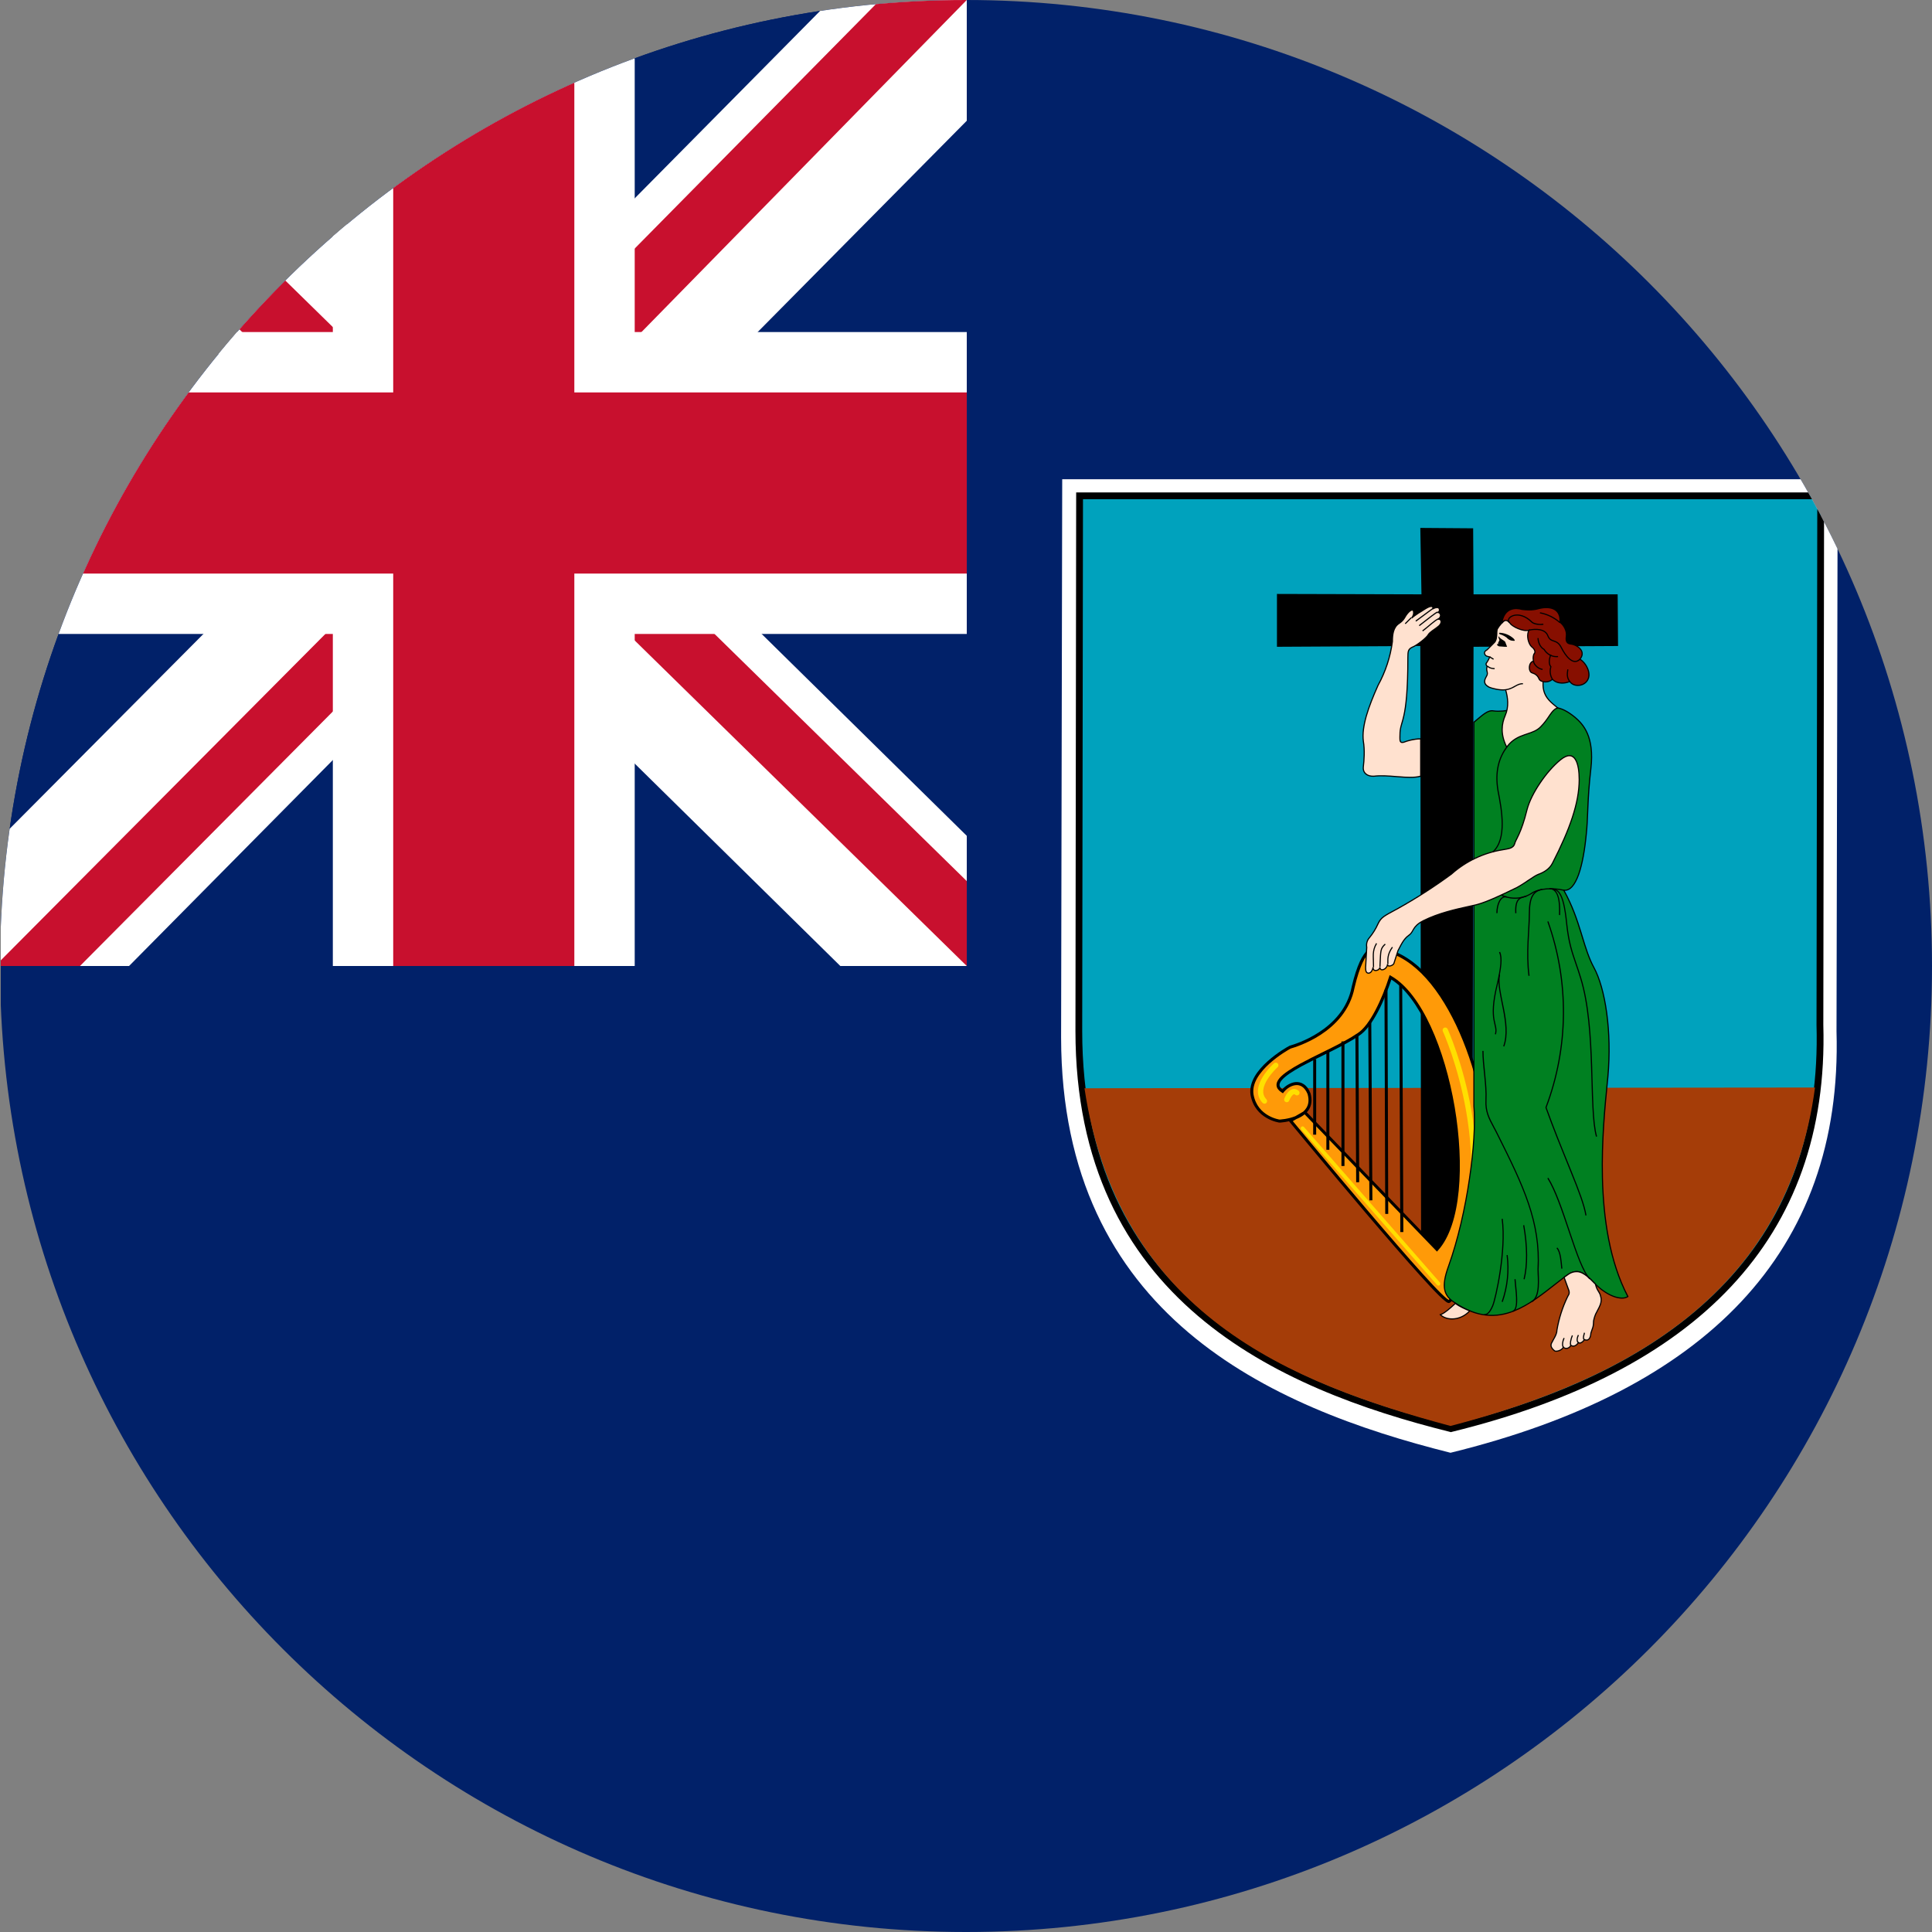 <svg width="40" height="40" viewBox="0 0 40 40" fill="none" xmlns="http://www.w3.org/2000/svg">
<rect x="0" y="0" width="40" height="40" fill="#808080" stroke="none"/>
<g clip-path="url(#clip0_17544_65065)">
<path d="M0.016 0H40.016V40H0.016V0Z" fill="#012169"/>
<path d="M38.047 9.922L38.023 21.352C38.156 25.938 35.289 28.789 30.031 30.078C26.289 29.141 21.977 27.227 21.969 21.484L21.992 9.922H38.047Z" fill="white"/>
<path d="M22.352 10.266H37.695L37.68 21.219C37.805 25.617 35.07 28.344 30.039 29.578C26.461 28.688 22.336 26.844 22.336 21.344L22.352 10.266Z" fill="#00A2BD"/>
<path fill-rule="evenodd" clip-rule="evenodd" d="M22.281 10.195H37.766L37.75 21.218C37.813 23.433 37.155 25.233 35.844 26.633C34.535 28.032 32.579 29.027 30.056 29.646L30.039 29.651L30.022 29.646C28.23 29.2 26.291 28.513 24.8 27.243C23.306 25.97 22.266 24.114 22.266 21.344L22.281 10.195ZM22.422 10.336L22.406 21.344C22.406 24.073 23.428 25.89 24.891 27.136C26.353 28.381 28.258 29.061 30.039 29.506C32.539 28.89 34.46 27.906 35.742 26.537C37.025 25.166 37.671 23.404 37.609 21.221L37.609 21.22L37.625 10.336H22.422Z" fill="black"/>
<path d="M37.578 22.516C37.016 26.711 33.781 28.547 30.031 29.523C26.719 28.633 23.156 27.211 22.453 22.531L37.578 22.516Z" fill="#A53D08"/>
<path d="M29.43 12.305L29.406 10.93L30.5 10.938L30.508 12.305H33.492L33.5 13.375L30.508 13.391L30.484 26L29.422 26.008L29.406 13.375L26.438 13.391V12.297L29.43 12.305Z" fill="black"/>
<path fill-rule="evenodd" clip-rule="evenodd" d="M27.016 23.031L29.75 25.867C30.688 24.828 30.031 20.945 28.789 20.234C28.641 20.695 28.391 21.25 28.117 21.422C27.523 21.828 26.078 22.297 26.555 22.594C26.672 22.445 26.961 22.305 27.102 22.641C27.258 23.18 26.492 23.211 26.492 23.211C26.492 23.211 26.008 23.148 25.922 22.664C25.844 22.164 26.648 21.711 26.711 21.68C26.789 21.656 27.836 21.367 28.016 20.438C28.234 19.516 28.469 19.656 28.508 19.641C29.891 19.773 30.789 22.242 30.844 23.977C30.891 25.711 30.141 26.867 30 26.945C29.859 27.016 26.719 23.203 26.719 23.203L27.016 23.031Z" fill="#FF9A08"/>
<path fill-rule="evenodd" clip-rule="evenodd" d="M28.503 19.609L28.511 19.61C28.866 19.644 29.188 19.828 29.471 20.108C29.753 20.389 29.999 20.767 30.202 21.195C30.608 22.049 30.848 23.104 30.875 23.976C30.898 24.848 30.722 25.574 30.521 26.093C30.421 26.353 30.315 26.561 30.224 26.709C30.179 26.783 30.138 26.842 30.103 26.886C30.086 26.908 30.07 26.926 30.055 26.94C30.041 26.954 30.028 26.966 30.015 26.973L30.014 26.973C30.003 26.979 29.992 26.978 29.985 26.976C29.977 26.975 29.97 26.972 29.964 26.969C29.951 26.962 29.937 26.952 29.921 26.939C29.889 26.914 29.847 26.876 29.797 26.827C29.697 26.729 29.562 26.585 29.405 26.411C29.09 26.063 28.684 25.593 28.283 25.121C27.881 24.648 27.484 24.174 27.188 23.818C27.039 23.64 26.916 23.491 26.83 23.387C26.787 23.335 26.753 23.294 26.73 23.266L26.695 23.223C26.695 23.223 26.695 23.223 26.712 23.209L26.695 23.223L26.688 23.214C26.661 23.22 26.637 23.225 26.614 23.229C26.579 23.234 26.549 23.238 26.528 23.24C26.517 23.241 26.509 23.241 26.503 23.242C26.5 23.242 26.498 23.242 26.496 23.242L26.494 23.242C26.494 23.242 26.494 23.242 26.492 23.211C26.488 23.242 26.488 23.242 26.488 23.242L26.486 23.242C26.485 23.241 26.484 23.241 26.482 23.241C26.478 23.24 26.472 23.239 26.465 23.238C26.451 23.235 26.431 23.231 26.407 23.224C26.358 23.21 26.292 23.186 26.224 23.146C26.086 23.067 25.936 22.923 25.891 22.669C25.87 22.535 25.909 22.405 25.976 22.288C26.044 22.171 26.142 22.064 26.243 21.973C26.445 21.791 26.664 21.668 26.697 21.652L26.699 21.651L26.702 21.65C26.704 21.649 26.706 21.649 26.708 21.648C26.765 21.631 27.031 21.553 27.308 21.372C27.598 21.183 27.897 20.885 27.985 20.432L27.985 20.43C28.095 19.968 28.21 19.765 28.308 19.676C28.358 19.631 28.404 19.615 28.442 19.611C28.46 19.609 28.475 19.61 28.486 19.61C28.492 19.611 28.495 19.611 28.498 19.611C28.498 19.611 28.498 19.611 28.498 19.611L28.503 19.609ZM28.5 19.611C28.5 19.611 28.5 19.611 28.5 19.611ZM26.492 23.211L26.488 23.242L26.491 23.242L26.494 23.242L26.492 23.211ZM26.494 23.18C26.495 23.18 26.497 23.179 26.499 23.179C26.504 23.179 26.512 23.178 26.522 23.177C26.542 23.176 26.57 23.172 26.604 23.167C26.665 23.157 26.742 23.14 26.817 23.11L26.98 23.016C27.006 22.994 27.028 22.969 27.046 22.94C27.09 22.871 27.108 22.778 27.072 22.651C27.039 22.572 26.998 22.524 26.956 22.497C26.914 22.47 26.869 22.461 26.823 22.467C26.729 22.477 26.634 22.543 26.579 22.613L26.562 22.635L26.538 22.62C26.475 22.581 26.436 22.534 26.43 22.479C26.423 22.424 26.449 22.371 26.49 22.322C26.573 22.225 26.732 22.124 26.92 22.021C27.059 21.945 27.217 21.867 27.375 21.789C27.431 21.762 27.487 21.734 27.542 21.707C27.753 21.601 27.953 21.496 28.099 21.396L28.101 21.395C28.23 21.314 28.358 21.139 28.472 20.922C28.587 20.706 28.686 20.454 28.759 20.225L28.771 20.188L28.805 20.207C29.124 20.39 29.401 20.773 29.623 21.255C29.846 21.738 30.016 22.326 30.118 22.922C30.219 23.519 30.252 24.127 30.201 24.652C30.15 25.175 30.014 25.621 29.773 25.888L29.751 25.913L27.011 23.071C26.968 23.107 26.918 23.135 26.868 23.157C26.86 23.16 26.852 23.163 26.845 23.166L26.766 23.212L26.778 23.226C26.801 23.254 26.835 23.295 26.878 23.347C26.964 23.451 27.087 23.6 27.236 23.778C27.532 24.134 27.929 24.608 28.331 25.08C28.732 25.552 29.137 26.022 29.451 26.369C29.608 26.543 29.742 26.686 29.84 26.782C29.89 26.831 29.93 26.867 29.959 26.89C29.974 26.902 29.985 26.909 29.992 26.913C29.997 26.909 30.003 26.904 30.011 26.896C30.023 26.884 30.038 26.868 30.054 26.847C30.087 26.806 30.127 26.748 30.171 26.676C30.259 26.531 30.364 26.327 30.463 26.071C30.661 25.558 30.836 24.84 30.812 23.977C30.785 23.114 30.548 22.068 30.146 21.221C29.944 20.798 29.703 20.426 29.427 20.152C29.152 19.88 28.845 19.706 28.51 19.672C28.506 19.673 28.502 19.673 28.499 19.673C28.494 19.673 28.489 19.673 28.484 19.673L28.483 19.673C28.472 19.672 28.461 19.672 28.449 19.673C28.424 19.676 28.391 19.686 28.35 19.722C28.267 19.798 28.155 19.985 28.046 20.444C27.954 20.92 27.64 21.231 27.342 21.425C27.057 21.61 26.784 21.691 26.726 21.708C26.725 21.708 26.724 21.709 26.723 21.709C26.686 21.728 26.477 21.846 26.285 22.019C26.186 22.108 26.094 22.21 26.03 22.319C25.967 22.429 25.935 22.543 25.953 22.659C25.994 22.89 26.129 23.019 26.255 23.092C26.318 23.129 26.379 23.151 26.424 23.164C26.446 23.17 26.465 23.174 26.477 23.177C26.484 23.178 26.488 23.179 26.492 23.179C26.492 23.179 26.493 23.18 26.494 23.18ZM27.056 23.029L29.749 25.821C29.963 25.566 30.09 25.148 30.139 24.646C30.189 24.128 30.157 23.526 30.056 22.933C29.955 22.34 29.787 21.759 29.567 21.281C29.354 20.821 29.095 20.462 28.807 20.281C28.733 20.503 28.638 20.743 28.528 20.951C28.412 21.169 28.278 21.357 28.134 21.448C27.984 21.551 27.781 21.657 27.57 21.763C27.514 21.79 27.458 21.818 27.402 21.846C27.244 21.924 27.088 22.001 26.95 22.076C26.761 22.179 26.612 22.276 26.538 22.363C26.502 22.406 26.488 22.442 26.492 22.471C26.494 22.496 26.51 22.523 26.549 22.552C26.613 22.482 26.712 22.416 26.816 22.404C26.874 22.398 26.935 22.408 26.99 22.445C27.046 22.48 27.093 22.54 27.13 22.629L27.131 22.63L27.132 22.632C27.173 22.774 27.154 22.887 27.099 22.974C27.086 22.994 27.072 23.012 27.056 23.029Z" fill="black"/>
<path fill-rule="evenodd" clip-rule="evenodd" d="M28.992 25.508L28.969 20.391L29.031 20.39L29.055 25.508L28.992 25.508ZM28.68 25.133L28.664 20.492L28.727 20.492L28.742 25.133L28.68 25.133ZM28.352 24.852L28.328 21.164L28.391 21.164L28.414 24.851L28.352 24.852ZM28.078 24.477L28.062 21.422L28.125 21.422L28.141 24.476L28.078 24.477ZM27.773 24.141V21.562H27.836V24.141H27.773ZM27.461 23.805V21.766H27.523V23.805H27.461ZM27.188 23.492V21.93H27.25V23.492H27.188Z" fill="black"/>
<path fill-rule="evenodd" clip-rule="evenodd" d="M26.943 23.33C26.959 23.316 26.984 23.317 26.998 23.334L29.811 26.552C29.825 26.569 29.823 26.593 29.807 26.608C29.791 26.622 29.766 26.62 29.752 26.604L26.939 23.385C26.925 23.369 26.927 23.344 26.943 23.33Z" fill="#FFDF00"/>
<path fill-rule="evenodd" clip-rule="evenodd" d="M29.899 21.278C29.927 21.266 29.959 21.278 29.972 21.305L29.922 21.328C29.972 21.305 29.972 21.305 29.972 21.305L29.973 21.308L29.976 21.314C29.978 21.32 29.982 21.328 29.986 21.338C29.995 21.36 30.009 21.391 30.025 21.432C30.058 21.514 30.103 21.632 30.154 21.782C30.256 22.081 30.379 22.504 30.465 22.999C30.637 23.988 30.662 25.272 30.064 26.431C30.05 26.458 30.017 26.469 29.991 26.455C29.964 26.441 29.953 26.408 29.967 26.381C30.549 25.252 30.527 23.996 30.357 23.018C30.272 22.53 30.151 22.113 30.051 21.817C30 21.67 29.956 21.553 29.924 21.473C29.907 21.433 29.895 21.402 29.886 21.382C29.881 21.371 29.878 21.364 29.875 21.358L29.873 21.353L29.872 21.351C29.86 21.324 29.872 21.291 29.899 21.278ZM26.455 22.018C26.475 22.041 26.473 22.075 26.451 22.096L26.449 22.096C26.449 22.097 26.447 22.098 26.446 22.1C26.442 22.103 26.437 22.108 26.431 22.114C26.418 22.126 26.4 22.144 26.379 22.167C26.337 22.213 26.285 22.275 26.241 22.346C26.197 22.418 26.163 22.493 26.155 22.565C26.148 22.634 26.163 22.7 26.219 22.759C26.24 22.781 26.239 22.816 26.217 22.837C26.195 22.857 26.161 22.856 26.14 22.834C26.059 22.749 26.036 22.65 26.047 22.553C26.057 22.458 26.099 22.367 26.148 22.288C26.197 22.21 26.254 22.141 26.299 22.093C26.321 22.069 26.341 22.049 26.355 22.035C26.362 22.029 26.367 22.023 26.371 22.02C26.373 22.018 26.375 22.017 26.376 22.015L26.377 22.014C26.377 22.014 26.378 22.014 26.413 22.053L26.377 22.014C26.4 21.994 26.435 21.996 26.455 22.018ZM26.692 22.785L26.692 22.784C26.693 22.782 26.694 22.78 26.695 22.777C26.698 22.772 26.701 22.763 26.706 22.754C26.716 22.735 26.729 22.711 26.745 22.691C26.762 22.67 26.776 22.659 26.787 22.656C26.791 22.654 26.799 22.652 26.816 22.666C26.839 22.686 26.873 22.684 26.893 22.661C26.913 22.638 26.91 22.604 26.887 22.584C26.845 22.547 26.797 22.537 26.752 22.552C26.712 22.566 26.681 22.596 26.659 22.623C26.637 22.651 26.62 22.682 26.608 22.705C26.602 22.716 26.598 22.726 26.595 22.734C26.593 22.737 26.592 22.74 26.591 22.742L26.59 22.745L26.59 22.746C26.59 22.746 26.59 22.746 26.641 22.766L26.59 22.746C26.579 22.774 26.593 22.806 26.621 22.817C26.649 22.828 26.681 22.814 26.692 22.785Z" fill="#FFDF00"/>
<path d="M30.516 14.953C30.703 14.797 30.805 14.695 30.922 14.719C31.039 14.734 31.195 14.719 31.312 14.688C31.62 14.616 31.938 14.605 32.25 14.656C32.328 14.672 32.438 14.711 32.609 14.852C32.773 14.992 33.016 15.242 32.938 15.914C32.859 16.586 32.883 16.875 32.844 17.258C32.781 17.922 32.633 18.469 32.375 18.43C32.727 19.055 32.766 19.602 33 20.031C33.234 20.461 33.375 21.344 33.289 22.297C33.195 23.258 32.945 25.398 33.703 26.844C33.578 26.93 33.273 26.844 33 26.555C32.727 26.266 32.609 26.273 32.383 26.445C31.703 26.969 31.055 27.602 30.117 26.969C29.898 26.828 29.828 26.656 29.992 26.211C30.383 25.117 30.578 23.602 30.516 22.898V14.953Z" fill="#008021"/>
<path fill-rule="evenodd" clip-rule="evenodd" d="M31.315 14.699C31.197 14.73 31.039 14.746 30.92 14.73C30.866 14.72 30.814 14.737 30.752 14.778C30.703 14.81 30.65 14.855 30.585 14.91C30.567 14.926 30.547 14.942 30.527 14.959V22.898C30.559 23.251 30.525 23.806 30.435 24.41C30.346 25.014 30.199 25.667 30.003 26.215C29.921 26.437 29.899 26.589 29.923 26.702C29.946 26.814 30.016 26.89 30.123 26.959C30.357 27.116 30.571 27.195 30.772 27.216C30.973 27.237 31.162 27.201 31.342 27.13C31.645 27.01 31.925 26.789 32.208 26.567C32.264 26.523 32.319 26.479 32.376 26.436C32.489 26.35 32.578 26.302 32.675 26.316C32.772 26.329 32.872 26.402 33.008 26.547C33.144 26.69 33.287 26.783 33.411 26.829C33.53 26.873 33.629 26.874 33.688 26.84C33.312 26.116 33.185 25.222 33.165 24.389C33.146 23.619 33.217 22.901 33.265 22.417C33.27 22.375 33.274 22.334 33.277 22.296C33.32 21.82 33.307 21.362 33.253 20.969C33.199 20.576 33.106 20.25 32.99 20.037C32.885 19.845 32.819 19.629 32.747 19.395C32.738 19.366 32.729 19.337 32.72 19.307C32.637 19.039 32.54 18.747 32.365 18.435L32.353 18.415L32.377 18.418C32.436 18.427 32.49 18.403 32.54 18.349C32.589 18.294 32.633 18.21 32.672 18.104C32.748 17.89 32.801 17.588 32.832 17.257C32.848 17.102 32.853 16.963 32.86 16.807C32.861 16.77 32.863 16.733 32.864 16.694C32.873 16.489 32.887 16.249 32.926 15.913C32.965 15.578 32.924 15.35 32.853 15.188C32.783 15.027 32.683 14.93 32.602 14.861C32.431 14.721 32.324 14.683 32.248 14.668C31.938 14.617 31.621 14.628 31.315 14.699ZM31.31 14.676C31.619 14.604 31.939 14.594 32.252 14.645C32.332 14.661 32.444 14.701 32.617 14.842C32.699 14.913 32.803 15.012 32.875 15.179C32.947 15.345 32.988 15.578 32.949 15.915C32.91 16.251 32.897 16.491 32.888 16.695C32.886 16.733 32.885 16.771 32.883 16.807C32.877 16.963 32.871 17.104 32.855 17.259C32.824 17.591 32.771 17.895 32.694 18.111C32.655 18.219 32.609 18.306 32.557 18.364C32.51 18.416 32.456 18.445 32.396 18.443C32.566 18.75 32.661 19.037 32.743 19.3C32.752 19.33 32.761 19.359 32.77 19.388C32.841 19.622 32.907 19.836 33.01 20.026C33.128 20.242 33.222 20.572 33.276 20.966C33.33 21.361 33.344 21.82 33.301 22.298C33.297 22.337 33.293 22.377 33.289 22.419C33.241 22.903 33.17 23.62 33.188 24.388C33.209 25.224 33.336 26.118 33.714 26.838L33.718 26.848L33.71 26.853C33.642 26.9 33.53 26.898 33.403 26.851C33.275 26.803 33.129 26.708 32.992 26.563C32.855 26.418 32.76 26.351 32.672 26.339C32.586 26.327 32.503 26.369 32.39 26.455C32.334 26.497 32.279 26.541 32.223 26.585C31.94 26.807 31.657 27.03 31.351 27.151C31.168 27.224 30.975 27.261 30.77 27.239C30.564 27.218 30.346 27.138 30.111 26.979C30 26.907 29.925 26.827 29.9 26.706C29.875 26.587 29.899 26.43 29.981 26.207C30.176 25.661 30.323 25.009 30.412 24.407C30.502 23.803 30.535 23.25 30.504 22.899L30.504 22.898L30.504 14.948L30.508 14.944C30.529 14.926 30.549 14.909 30.569 14.893C30.634 14.838 30.689 14.792 30.739 14.759C30.803 14.716 30.861 14.695 30.924 14.707C31.039 14.723 31.194 14.707 31.31 14.676Z" fill="black"/>
<path d="M31.172 14.281C31.219 14.438 31.242 14.633 31.164 14.812C31.086 14.992 31.062 15.203 31.195 15.469C31.414 15.164 31.719 15.234 31.898 15.047C32.078 14.867 32.117 14.695 32.25 14.656C32.117 14.539 31.906 14.422 31.953 14.07C32 13.734 32.477 13.445 32.047 12.93C31.944 12.806 31.799 12.725 31.639 12.705C31.479 12.685 31.318 12.726 31.188 12.82C31.111 12.873 31.047 12.943 31 13.023C30.977 13.086 31.008 13.219 30.945 13.297L30.789 13.453C30.742 13.477 30.711 13.516 30.758 13.57C30.773 13.586 30.812 13.594 30.844 13.602C30.827 13.643 30.806 13.682 30.781 13.719C30.758 13.742 30.766 13.766 30.789 13.797C30.758 13.898 30.82 13.914 30.781 13.992C30.742 14.062 30.688 14.148 30.828 14.227C30.875 14.25 31.062 14.297 31.164 14.281H31.172ZM29.414 16.07C29.164 16.141 28.758 16.031 28.445 16.07C28.312 16.078 28.211 16.008 28.227 15.875C28.242 15.742 28.258 15.531 28.227 15.344C28.188 15.047 28.328 14.641 28.531 14.188C28.686 13.906 28.786 13.599 28.828 13.281C28.828 13.141 28.844 12.984 28.969 12.906C29.062 12.844 29.078 12.789 29.109 12.742C29.188 12.625 29.266 12.602 29.266 12.664C29.273 12.703 29.266 12.742 29.227 12.797C29.305 12.727 29.445 12.648 29.477 12.625C29.508 12.609 29.664 12.492 29.672 12.602C29.734 12.57 29.781 12.57 29.797 12.602C29.812 12.641 29.797 12.656 29.773 12.68C29.812 12.68 29.867 12.758 29.773 12.82C29.828 12.805 29.875 12.883 29.789 12.961C29.703 13.031 29.602 13.086 29.57 13.141C29.539 13.203 29.328 13.367 29.242 13.398C29.156 13.438 29.148 13.484 29.148 13.609C29.148 15 28.984 14.891 28.984 15.219C28.984 15.312 28.969 15.391 29.062 15.367C29.141 15.336 29.281 15.297 29.414 15.297V16.078V16.07ZM29.469 19.062C29.875 18.859 30.344 18.789 30.586 18.727C30.82 18.664 31.211 18.469 31.406 18.375C31.594 18.273 31.75 18.141 31.852 18.102C31.961 18.062 32.086 17.992 32.148 17.859C32.5 17.172 32.695 16.625 32.695 16.141C32.695 15.828 32.617 15.477 32.305 15.734C32.016 15.969 31.703 16.43 31.617 16.758C31.492 17.266 31.383 17.375 31.359 17.469C31.328 17.57 31.227 17.57 31.109 17.594C30.717 17.657 30.352 17.83 30.055 18.094C29.698 18.356 29.325 18.596 28.938 18.812C28.648 18.969 28.594 18.992 28.531 19.125C28.485 19.229 28.424 19.326 28.352 19.414C28.328 19.44 28.311 19.472 28.302 19.506C28.293 19.539 28.291 19.575 28.297 19.609L28.273 20.031C28.273 20.117 28.289 20.141 28.328 20.148C28.359 20.148 28.406 20.133 28.43 20.023C28.414 20.133 28.562 20.102 28.57 20.023C28.57 20.133 28.727 20.062 28.727 19.961C28.727 20.039 28.852 19.984 28.859 19.945L28.945 19.68C29 19.578 29.055 19.445 29.164 19.367C29.281 19.289 29.227 19.188 29.469 19.062ZM32.383 26.445L32.484 26.727C32.5 26.797 32.469 26.812 32.453 26.852C32.348 27.069 32.275 27.301 32.234 27.539C32.234 27.633 32.156 27.734 32.133 27.789C32.094 27.852 32.109 27.906 32.188 27.969C32.227 27.992 32.344 27.953 32.367 27.891C32.406 27.938 32.492 27.922 32.523 27.852C32.57 27.891 32.633 27.867 32.68 27.797C32.719 27.828 32.781 27.773 32.805 27.734C32.867 27.766 32.93 27.734 32.938 27.602L32.969 27.508C32.984 27.477 32.992 27.422 32.992 27.375C32.992 27.32 33.023 27.219 33.062 27.156C33.102 27.078 33.18 26.961 33.141 26.844C33.117 26.734 33.07 26.742 33.031 26.586C32.93 26.484 32.797 26.336 32.656 26.328C32.516 26.32 32.438 26.414 32.383 26.445ZM29.82 27.219C29.945 27.344 30.234 27.352 30.43 27.141C30.352 27.109 30.195 27.039 30.133 26.984C30.031 27.078 29.914 27.188 29.82 27.219Z" fill="#FFE1CF"/>
<path fill-rule="evenodd" clip-rule="evenodd" d="M29.483 12.635C29.474 12.641 29.459 12.651 29.442 12.662C29.438 12.664 29.434 12.667 29.43 12.669C29.413 12.679 29.395 12.691 29.375 12.703C29.327 12.735 29.273 12.771 29.234 12.806L29.217 12.79C29.255 12.737 29.261 12.701 29.254 12.666L29.254 12.665V12.664C29.254 12.65 29.25 12.646 29.247 12.644C29.243 12.642 29.235 12.641 29.221 12.646C29.195 12.658 29.158 12.691 29.119 12.749C29.113 12.758 29.107 12.768 29.101 12.779C29.078 12.818 29.051 12.865 28.975 12.916C28.916 12.953 28.882 13.009 28.863 13.074C28.844 13.138 28.84 13.211 28.84 13.281L28.84 13.283C28.798 13.602 28.697 13.911 28.542 14.193C28.44 14.419 28.355 14.633 28.299 14.827C28.244 15.022 28.219 15.196 28.238 15.342C28.27 15.531 28.254 15.743 28.238 15.876C28.231 15.939 28.251 15.986 28.288 16.016C28.325 16.047 28.38 16.062 28.444 16.059C28.588 16.041 28.752 16.054 28.91 16.067C28.925 16.068 28.939 16.069 28.954 16.07C29.122 16.084 29.281 16.093 29.402 16.061V15.309C29.275 15.311 29.142 15.348 29.067 15.378L29.065 15.379C29.041 15.385 29.021 15.385 29.006 15.378C28.99 15.37 28.981 15.356 28.977 15.34C28.973 15.324 28.972 15.305 28.972 15.285C28.972 15.275 28.972 15.265 28.972 15.254L28.972 15.253C28.972 15.242 28.973 15.23 28.973 15.219C28.973 15.136 28.983 15.08 28.999 15.021C29.003 15.003 29.009 14.985 29.014 14.966C29.027 14.923 29.041 14.874 29.055 14.81C29.096 14.624 29.137 14.304 29.137 13.609C29.137 13.547 29.139 13.502 29.152 13.467C29.166 13.431 29.193 13.408 29.237 13.388C29.278 13.373 29.352 13.325 29.419 13.272C29.453 13.246 29.485 13.219 29.51 13.194C29.535 13.17 29.553 13.149 29.56 13.135C29.577 13.105 29.613 13.076 29.652 13.047C29.665 13.038 29.678 13.029 29.691 13.02C29.721 12.998 29.752 12.976 29.781 12.952C29.822 12.915 29.829 12.88 29.823 12.859C29.817 12.837 29.797 12.826 29.777 12.832L29.767 12.811C29.811 12.781 29.817 12.751 29.812 12.729C29.809 12.718 29.803 12.708 29.795 12.702C29.788 12.695 29.779 12.691 29.773 12.691H29.745L29.765 12.671C29.777 12.659 29.785 12.651 29.789 12.642C29.792 12.634 29.793 12.624 29.786 12.606C29.781 12.596 29.77 12.59 29.752 12.59C29.733 12.59 29.708 12.597 29.677 12.612L29.661 12.62L29.66 12.602C29.659 12.59 29.656 12.582 29.653 12.577C29.65 12.572 29.645 12.57 29.64 12.568C29.627 12.565 29.609 12.569 29.587 12.577C29.566 12.586 29.544 12.598 29.525 12.609C29.518 12.614 29.511 12.618 29.505 12.622C29.503 12.623 29.501 12.624 29.5 12.625C29.493 12.629 29.487 12.633 29.483 12.635ZM29.426 16.078H29.416L29.417 16.082C29.29 16.117 29.124 16.107 28.952 16.094C28.938 16.093 28.923 16.091 28.908 16.09C28.75 16.077 28.588 16.064 28.447 16.082C28.378 16.086 28.316 16.07 28.273 16.034C28.229 15.998 28.207 15.944 28.215 15.874C28.23 15.741 28.246 15.531 28.215 15.346C28.195 15.195 28.221 15.017 28.277 14.821C28.333 14.625 28.419 14.409 28.521 14.183C28.674 13.903 28.775 13.597 28.816 13.28C28.816 13.21 28.82 13.135 28.84 13.067C28.86 12.999 28.897 12.937 28.962 12.896C29.034 12.849 29.057 12.807 29.08 12.768C29.086 12.757 29.093 12.746 29.1 12.736C29.139 12.676 29.18 12.639 29.212 12.625C29.228 12.618 29.245 12.616 29.258 12.623C29.271 12.631 29.277 12.646 29.277 12.663C29.283 12.69 29.281 12.717 29.268 12.748C29.298 12.726 29.332 12.703 29.363 12.684C29.382 12.671 29.401 12.659 29.417 12.649C29.421 12.647 29.425 12.644 29.429 12.642C29.448 12.63 29.462 12.621 29.47 12.616L29.47 12.615L29.471 12.614C29.475 12.613 29.48 12.61 29.488 12.605C29.489 12.604 29.491 12.603 29.492 12.602C29.499 12.598 29.506 12.594 29.513 12.589C29.532 12.578 29.556 12.565 29.579 12.556C29.601 12.547 29.625 12.54 29.645 12.546C29.656 12.548 29.665 12.554 29.672 12.564C29.676 12.57 29.679 12.576 29.681 12.584C29.707 12.573 29.732 12.566 29.752 12.566C29.776 12.566 29.797 12.575 29.807 12.596C29.816 12.618 29.817 12.636 29.811 12.651C29.807 12.659 29.802 12.667 29.796 12.674C29.801 12.676 29.806 12.68 29.811 12.684C29.822 12.694 29.831 12.708 29.835 12.724C29.841 12.75 29.834 12.781 29.806 12.809C29.824 12.816 29.839 12.831 29.845 12.852C29.855 12.885 29.842 12.929 29.797 12.97C29.767 12.994 29.734 13.018 29.703 13.039C29.691 13.049 29.678 13.057 29.666 13.066C29.626 13.095 29.595 13.121 29.581 13.146C29.572 13.164 29.551 13.187 29.526 13.211C29.5 13.236 29.468 13.264 29.434 13.29C29.367 13.343 29.292 13.393 29.247 13.409C29.206 13.428 29.185 13.448 29.174 13.476C29.162 13.506 29.16 13.546 29.16 13.609C29.16 14.305 29.119 14.626 29.078 14.815C29.064 14.88 29.049 14.93 29.037 14.973C29.031 14.992 29.026 15.01 29.021 15.027C29.006 15.084 28.996 15.138 28.996 15.219C28.996 15.231 28.996 15.242 28.996 15.253L28.996 15.255C28.995 15.265 28.995 15.275 28.995 15.285C28.995 15.305 28.996 15.321 29 15.334C29.003 15.346 29.008 15.353 29.016 15.357C29.024 15.36 29.037 15.361 29.059 15.356C29.138 15.324 29.28 15.285 29.414 15.285H29.426V16.078ZM31.181 12.811C31.313 12.715 31.478 12.673 31.64 12.693C31.803 12.714 31.951 12.796 32.056 12.922C32.164 13.052 32.216 13.169 32.232 13.277C32.247 13.384 32.226 13.481 32.19 13.572C32.162 13.642 32.125 13.709 32.089 13.773C32.078 13.792 32.068 13.81 32.058 13.829C32.014 13.911 31.976 13.99 31.965 14.072C31.942 14.245 31.982 14.359 32.044 14.444C32.09 14.509 32.149 14.557 32.203 14.602C32.222 14.617 32.24 14.632 32.258 14.648L32.274 14.662L32.253 14.668C32.191 14.686 32.15 14.735 32.101 14.806C32.094 14.816 32.087 14.827 32.079 14.839C32.035 14.902 31.984 14.978 31.907 15.055C31.828 15.137 31.726 15.171 31.62 15.206C31.602 15.212 31.584 15.219 31.565 15.225C31.44 15.269 31.312 15.326 31.205 15.476L31.194 15.491L31.185 15.474C31.05 15.205 31.074 14.99 31.153 14.808C31.229 14.635 31.208 14.447 31.163 14.293C31.11 14.301 31.038 14.293 30.973 14.28C30.908 14.267 30.848 14.249 30.823 14.237C30.787 14.217 30.762 14.196 30.746 14.174C30.731 14.151 30.725 14.129 30.726 14.106C30.726 14.084 30.733 14.063 30.742 14.043C30.749 14.026 30.758 14.009 30.767 13.994C30.768 13.991 30.77 13.989 30.771 13.987C30.78 13.969 30.783 13.955 30.783 13.943C30.783 13.931 30.78 13.92 30.777 13.906C30.773 13.893 30.769 13.878 30.768 13.86C30.768 13.843 30.769 13.823 30.776 13.799C30.766 13.785 30.758 13.771 30.756 13.757C30.753 13.74 30.759 13.725 30.772 13.711C30.793 13.679 30.812 13.645 30.828 13.61C30.816 13.607 30.803 13.604 30.791 13.6C30.776 13.595 30.76 13.589 30.75 13.579C30.724 13.549 30.718 13.521 30.727 13.496C30.737 13.473 30.758 13.456 30.782 13.444L30.937 13.289C30.965 13.253 30.973 13.204 30.976 13.154C30.976 13.141 30.977 13.129 30.977 13.116C30.978 13.104 30.978 13.092 30.979 13.081C30.98 13.058 30.983 13.037 30.989 13.019L30.99 13.018C31.037 12.935 31.102 12.865 31.181 12.811ZM31.637 12.716C31.481 12.697 31.322 12.737 31.194 12.83C31.119 12.882 31.056 12.95 31.011 13.028C31.006 13.042 31.003 13.06 31.002 13.082C31.001 13.093 31.001 13.105 31.001 13.117C31 13.129 31 13.142 30.999 13.155C30.996 13.206 30.988 13.262 30.954 13.304L30.796 13.463L30.794 13.464C30.772 13.475 30.755 13.489 30.749 13.504C30.744 13.518 30.745 13.537 30.766 13.562C30.772 13.568 30.783 13.573 30.798 13.578C30.81 13.581 30.822 13.584 30.834 13.587C30.838 13.588 30.843 13.589 30.847 13.59L30.86 13.594L30.855 13.606C30.837 13.648 30.816 13.688 30.791 13.725L30.79 13.726L30.79 13.727C30.78 13.737 30.778 13.745 30.779 13.753C30.781 13.763 30.787 13.774 30.798 13.79L30.802 13.795L30.8 13.8C30.793 13.825 30.791 13.843 30.792 13.859C30.793 13.874 30.796 13.887 30.799 13.9C30.803 13.913 30.806 13.927 30.806 13.943C30.806 13.959 30.802 13.976 30.792 13.997C30.79 14 30.789 14.003 30.787 14.005C30.779 14.021 30.77 14.036 30.763 14.052C30.755 14.071 30.75 14.089 30.749 14.107C30.749 14.124 30.753 14.142 30.766 14.16C30.778 14.178 30.8 14.197 30.834 14.216C30.856 14.227 30.913 14.244 30.978 14.257C31.043 14.27 31.114 14.277 31.162 14.27L31.181 14.27L31.183 14.278C31.23 14.435 31.255 14.634 31.175 14.817C31.1 14.99 31.076 15.192 31.197 15.446C31.306 15.303 31.435 15.245 31.558 15.203C31.577 15.196 31.595 15.19 31.614 15.184C31.72 15.149 31.816 15.116 31.89 15.039C31.965 14.963 32.016 14.89 32.059 14.826C32.067 14.814 32.075 14.803 32.082 14.792C32.126 14.729 32.167 14.677 32.227 14.652C32.215 14.642 32.203 14.632 32.19 14.621C32.135 14.576 32.073 14.525 32.025 14.458C31.959 14.368 31.918 14.247 31.942 14.069C31.953 13.982 31.993 13.9 32.038 13.817C32.048 13.799 32.058 13.78 32.069 13.761C32.105 13.697 32.141 13.632 32.168 13.563C32.203 13.475 32.223 13.382 32.209 13.28C32.194 13.178 32.144 13.065 32.038 12.937C31.937 12.815 31.794 12.736 31.637 12.716ZM32.69 15.907C32.702 15.981 32.707 16.062 32.707 16.141C32.707 16.628 32.511 17.177 32.159 17.864C32.094 18.001 31.966 18.073 31.856 18.113C31.806 18.131 31.743 18.174 31.668 18.225L31.658 18.231C31.585 18.28 31.502 18.336 31.412 18.385C31.39 18.396 31.366 18.407 31.341 18.42C31.133 18.52 30.799 18.682 30.589 18.738C30.535 18.752 30.469 18.766 30.395 18.782C30.14 18.839 29.788 18.916 29.474 19.073C29.355 19.134 29.31 19.19 29.279 19.239C29.273 19.249 29.268 19.259 29.262 19.268C29.24 19.307 29.219 19.344 29.171 19.377C29.118 19.415 29.078 19.466 29.044 19.521C29.021 19.558 29.002 19.596 28.983 19.633C28.974 19.651 28.965 19.668 28.956 19.684L28.871 19.948C28.869 19.956 28.865 19.962 28.86 19.968C28.856 19.974 28.849 19.98 28.842 19.985C28.828 19.995 28.811 20.004 28.793 20.008C28.776 20.013 28.757 20.015 28.741 20.008C28.738 20.006 28.734 20.004 28.731 20.001C28.717 20.039 28.685 20.069 28.653 20.082C28.632 20.091 28.608 20.094 28.59 20.085C28.58 20.08 28.572 20.073 28.567 20.063C28.562 20.07 28.557 20.076 28.55 20.081C28.534 20.095 28.513 20.103 28.492 20.105C28.472 20.108 28.451 20.103 28.436 20.089C28.432 20.085 28.429 20.081 28.426 20.077C28.416 20.104 28.404 20.123 28.39 20.136C28.369 20.156 28.346 20.16 28.328 20.16H28.327L28.326 20.16C28.315 20.158 28.305 20.154 28.297 20.149C28.288 20.143 28.281 20.135 28.276 20.124C28.265 20.104 28.262 20.074 28.262 20.031L28.285 19.61C28.279 19.574 28.281 19.537 28.291 19.502C28.301 19.467 28.318 19.434 28.343 19.407C28.415 19.32 28.475 19.223 28.52 19.12C28.552 19.052 28.583 19.011 28.642 18.968C28.694 18.93 28.768 18.89 28.884 18.828C28.899 18.82 28.915 18.811 28.932 18.802C29.318 18.587 29.691 18.347 30.047 18.085C30.346 17.82 30.713 17.645 31.107 17.582C31.125 17.579 31.143 17.576 31.161 17.573C31.171 17.571 31.181 17.569 31.191 17.567C31.218 17.562 31.242 17.557 31.263 17.549C31.304 17.535 31.334 17.512 31.348 17.466C31.354 17.441 31.366 17.416 31.381 17.384C31.384 17.378 31.388 17.372 31.391 17.365C31.405 17.337 31.421 17.305 31.439 17.264C31.485 17.162 31.544 17.008 31.606 16.755C31.649 16.589 31.75 16.39 31.875 16.204C32.001 16.018 32.152 15.843 32.297 15.725C32.376 15.66 32.442 15.632 32.498 15.633C32.554 15.635 32.596 15.668 32.627 15.717C32.658 15.767 32.678 15.834 32.69 15.907ZM28.715 19.961H28.738C28.738 19.969 28.74 19.975 28.742 19.978C28.744 19.982 28.747 19.985 28.751 19.986C28.759 19.99 28.772 19.99 28.787 19.986C28.802 19.982 28.817 19.974 28.828 19.966C28.834 19.962 28.839 19.957 28.842 19.953C28.846 19.949 28.847 19.945 28.848 19.943L28.934 19.675L28.935 19.674C28.944 19.658 28.952 19.641 28.962 19.623C28.98 19.586 29.001 19.547 29.024 19.509C29.059 19.452 29.101 19.398 29.157 19.358C29.201 19.328 29.219 19.297 29.241 19.259C29.246 19.248 29.253 19.238 29.26 19.226C29.292 19.174 29.34 19.116 29.463 19.052C29.781 18.893 30.137 18.815 30.392 18.759C30.465 18.743 30.53 18.729 30.583 18.715C30.79 18.66 31.122 18.5 31.33 18.399C31.356 18.386 31.38 18.375 31.401 18.365C31.49 18.316 31.573 18.261 31.645 18.211L31.655 18.205C31.729 18.155 31.795 18.111 31.847 18.091C31.956 18.052 32.077 17.983 32.138 17.854C32.489 17.167 32.684 16.622 32.684 16.141C32.684 16.063 32.679 15.983 32.667 15.911C32.655 15.839 32.635 15.775 32.607 15.73C32.579 15.685 32.543 15.658 32.497 15.657C32.45 15.655 32.389 15.68 32.312 15.743C32.169 15.86 32.019 16.033 31.895 16.218C31.77 16.402 31.671 16.598 31.628 16.761C31.566 17.015 31.507 17.17 31.461 17.273C31.442 17.315 31.426 17.348 31.412 17.376C31.409 17.382 31.405 17.389 31.402 17.395C31.387 17.426 31.376 17.45 31.371 17.472C31.354 17.527 31.317 17.555 31.27 17.572C31.248 17.58 31.222 17.585 31.196 17.59C31.185 17.592 31.175 17.594 31.164 17.596C31.147 17.599 31.13 17.602 31.112 17.605C30.722 17.668 30.358 17.84 30.062 18.102L30.062 18.103C29.704 18.366 29.331 18.606 28.943 18.823C28.927 18.832 28.911 18.84 28.896 18.848C28.779 18.911 28.707 18.95 28.656 18.987C28.601 19.028 28.573 19.065 28.542 19.13C28.495 19.235 28.434 19.333 28.361 19.422C28.339 19.447 28.322 19.477 28.313 19.509C28.304 19.541 28.303 19.575 28.308 19.607L28.309 19.609L28.285 20.032C28.285 20.074 28.289 20.099 28.297 20.114C28.3 20.121 28.305 20.126 28.31 20.129C28.315 20.133 28.321 20.135 28.329 20.137C28.343 20.137 28.358 20.133 28.374 20.118C28.39 20.103 28.407 20.074 28.418 20.021L28.441 20.025C28.438 20.05 28.444 20.064 28.452 20.072C28.461 20.08 28.474 20.084 28.49 20.082C28.506 20.08 28.522 20.073 28.535 20.063C28.548 20.052 28.557 20.038 28.559 20.022L28.582 20.023C28.582 20.048 28.59 20.059 28.6 20.064C28.61 20.069 28.626 20.068 28.644 20.061C28.68 20.045 28.715 20.006 28.715 19.961ZM32.481 26.362C32.527 26.335 32.584 26.312 32.657 26.316C32.731 26.32 32.802 26.361 32.866 26.413C32.918 26.455 32.967 26.504 33.011 26.549C33.021 26.559 33.03 26.568 33.039 26.578L33.042 26.58L33.043 26.583C33.062 26.66 33.083 26.696 33.102 26.726C33.103 26.728 33.104 26.73 33.106 26.732C33.124 26.761 33.141 26.788 33.152 26.841C33.172 26.903 33.162 26.964 33.142 27.019C33.127 27.059 33.107 27.096 33.09 27.129C33.084 27.14 33.078 27.151 33.073 27.162L33.072 27.163C33.054 27.193 33.036 27.233 33.024 27.272C33.011 27.312 33.004 27.349 33.004 27.375C33.004 27.422 32.996 27.479 32.98 27.512L32.949 27.604C32.945 27.671 32.927 27.715 32.899 27.738C32.873 27.761 32.84 27.762 32.809 27.749C32.796 27.768 32.776 27.788 32.754 27.802C32.733 27.815 32.706 27.824 32.683 27.813C32.66 27.844 32.633 27.866 32.605 27.876C32.579 27.886 32.552 27.884 32.528 27.869C32.51 27.9 32.481 27.92 32.451 27.927C32.423 27.933 32.393 27.928 32.37 27.91C32.353 27.939 32.32 27.96 32.288 27.973C32.268 27.98 32.248 27.985 32.23 27.987C32.212 27.988 32.194 27.986 32.181 27.979L32.18 27.978C32.14 27.946 32.115 27.915 32.105 27.882C32.095 27.849 32.102 27.817 32.122 27.784C32.129 27.769 32.138 27.753 32.148 27.734L32.152 27.729C32.161 27.711 32.172 27.693 32.182 27.673C32.204 27.63 32.223 27.583 32.223 27.539L32.223 27.537C32.263 27.298 32.337 27.065 32.442 26.847C32.447 26.836 32.452 26.827 32.457 26.819C32.462 26.811 32.466 26.804 32.47 26.796C32.476 26.781 32.48 26.762 32.473 26.73L32.368 26.44L32.377 26.435C32.389 26.428 32.402 26.418 32.418 26.406L32.422 26.403C32.439 26.39 32.459 26.376 32.481 26.362ZM32.397 26.45L32.496 26.723C32.504 26.761 32.5 26.785 32.491 26.805C32.487 26.814 32.483 26.822 32.478 26.829L32.477 26.831C32.472 26.84 32.468 26.847 32.464 26.856C32.36 27.072 32.286 27.303 32.246 27.54C32.246 27.59 32.225 27.64 32.203 27.684C32.193 27.704 32.182 27.723 32.172 27.74L32.169 27.746C32.158 27.765 32.149 27.781 32.144 27.794L32.143 27.795C32.124 27.825 32.12 27.85 32.127 27.875C32.135 27.901 32.156 27.929 32.194 27.959C32.201 27.963 32.212 27.965 32.228 27.963C32.243 27.962 32.261 27.958 32.279 27.951C32.315 27.937 32.346 27.913 32.356 27.887L32.363 27.868L32.376 27.883C32.392 27.902 32.419 27.91 32.446 27.904C32.472 27.898 32.499 27.878 32.513 27.847L32.519 27.833L32.531 27.843C32.551 27.859 32.574 27.863 32.598 27.854C32.622 27.846 32.647 27.824 32.67 27.79L32.677 27.78L32.687 27.788C32.7 27.798 32.719 27.796 32.742 27.782C32.764 27.768 32.784 27.746 32.795 27.728L32.8 27.719L32.81 27.724C32.838 27.738 32.864 27.737 32.884 27.721C32.905 27.703 32.922 27.666 32.926 27.601L32.926 27.599L32.958 27.503C32.972 27.474 32.98 27.421 32.98 27.375C32.98 27.346 32.989 27.305 33.002 27.265C33.014 27.224 33.032 27.183 33.052 27.151C33.058 27.14 33.064 27.128 33.07 27.116C33.087 27.084 33.106 27.049 33.12 27.011C33.139 26.958 33.148 26.902 33.13 26.848L33.129 26.846C33.119 26.797 33.103 26.773 33.086 26.745C33.084 26.743 33.083 26.741 33.082 26.739C33.062 26.707 33.04 26.669 33.021 26.592C33.012 26.583 33.003 26.574 32.994 26.565C32.95 26.52 32.902 26.472 32.851 26.431C32.788 26.381 32.722 26.343 32.656 26.34C32.588 26.336 32.536 26.357 32.493 26.382C32.472 26.395 32.453 26.409 32.436 26.422L32.432 26.425C32.42 26.434 32.408 26.443 32.397 26.45ZM30.133 26.969L30.14 26.976C30.171 27.002 30.224 27.032 30.281 27.061C30.337 27.089 30.395 27.114 30.434 27.13L30.45 27.136L30.438 27.149C30.239 27.363 29.943 27.358 29.812 27.227L29.799 27.214L29.817 27.208C29.861 27.193 29.913 27.159 29.966 27.116C30.017 27.075 30.07 27.027 30.119 26.982L30.133 26.969ZM30.133 27C30.085 27.045 30.032 27.093 29.981 27.134C29.934 27.172 29.886 27.205 29.842 27.223C29.966 27.328 30.225 27.332 30.409 27.145C30.371 27.129 30.32 27.107 30.27 27.082C30.218 27.056 30.166 27.027 30.133 27Z" fill="black"/>
<path d="M31.094 12.891C31.148 12.578 31.375 12.578 31.516 12.617C31.578 12.625 31.719 12.641 31.852 12.602C32.125 12.531 32.32 12.625 32.297 12.883C32.375 12.938 32.445 13.062 32.43 13.172C32.414 13.281 32.438 13.328 32.539 13.336C32.641 13.352 32.852 13.477 32.711 13.648C32.844 13.727 32.945 13.938 32.875 14.07C32.805 14.211 32.586 14.234 32.5 14.109C32.398 14.156 32.234 14.164 32.141 14.062C32.07 14.141 31.906 14.133 31.867 14.062C31.836 13.984 31.789 13.953 31.719 13.93C31.641 13.906 31.641 13.711 31.75 13.688C31.734 13.625 31.742 13.562 31.766 13.531C31.797 13.5 31.773 13.438 31.711 13.391C31.648 13.336 31.594 13.156 31.656 13.047C31.547 13.086 31.312 12.977 31.266 12.906C31.211 12.828 31.141 12.828 31.102 12.891H31.094Z" fill="#870F00"/>
<path fill-rule="evenodd" clip-rule="evenodd" d="M31.855 12.613C31.719 12.653 31.577 12.637 31.514 12.629L31.512 12.629C31.443 12.609 31.355 12.6 31.277 12.633C31.206 12.663 31.142 12.728 31.112 12.859C31.131 12.841 31.154 12.832 31.178 12.834C31.213 12.836 31.247 12.859 31.275 12.899C31.286 12.915 31.308 12.934 31.337 12.954C31.367 12.973 31.403 12.991 31.442 13.007C31.48 13.022 31.52 13.034 31.557 13.04C31.595 13.045 31.628 13.045 31.652 13.036L31.682 13.025L31.666 13.053C31.637 13.104 31.635 13.173 31.648 13.237C31.662 13.301 31.69 13.356 31.718 13.382C31.751 13.406 31.774 13.435 31.784 13.463C31.795 13.49 31.794 13.519 31.775 13.539C31.765 13.552 31.758 13.573 31.755 13.599C31.752 13.625 31.754 13.655 31.761 13.685L31.764 13.696L31.753 13.699C31.705 13.709 31.68 13.757 31.676 13.809C31.674 13.835 31.678 13.861 31.686 13.881C31.695 13.901 31.707 13.914 31.722 13.918C31.758 13.93 31.789 13.945 31.815 13.967C31.841 13.988 31.862 14.017 31.878 14.057C31.886 14.072 31.901 14.084 31.921 14.092C31.942 14.101 31.966 14.106 31.992 14.106C32.045 14.107 32.1 14.09 32.132 14.055L32.141 14.045L32.149 14.055C32.194 14.103 32.255 14.125 32.318 14.13C32.382 14.135 32.446 14.121 32.495 14.099L32.504 14.095L32.51 14.103C32.55 14.161 32.621 14.185 32.692 14.178C32.763 14.17 32.831 14.131 32.864 14.065C32.897 14.003 32.891 13.921 32.858 13.843C32.826 13.766 32.769 13.696 32.705 13.659L32.693 13.652L32.702 13.641C32.736 13.6 32.747 13.562 32.746 13.53C32.745 13.497 32.73 13.467 32.707 13.441C32.661 13.389 32.586 13.355 32.538 13.348C32.486 13.344 32.45 13.329 32.431 13.298C32.411 13.268 32.41 13.225 32.418 13.17C32.425 13.118 32.413 13.062 32.388 13.012C32.363 12.962 32.327 12.918 32.29 12.892L32.285 12.889L32.285 12.882C32.297 12.756 32.255 12.673 32.18 12.629C32.103 12.585 31.99 12.578 31.855 12.613ZM32.309 12.877C32.319 12.748 32.275 12.658 32.191 12.609C32.108 12.56 31.987 12.555 31.849 12.59C31.719 12.628 31.581 12.614 31.518 12.606C31.447 12.586 31.352 12.576 31.268 12.611C31.182 12.647 31.11 12.729 31.082 12.889L31.08 12.902H31.108L31.111 12.897C31.129 12.868 31.153 12.856 31.177 12.857C31.201 12.859 31.23 12.876 31.256 12.913C31.269 12.932 31.294 12.954 31.325 12.973C31.356 12.993 31.393 13.013 31.433 13.028C31.473 13.044 31.515 13.057 31.554 13.063C31.582 13.067 31.61 13.068 31.635 13.064C31.613 13.118 31.613 13.183 31.625 13.242C31.639 13.308 31.669 13.37 31.703 13.399C31.733 13.422 31.754 13.448 31.762 13.471C31.771 13.494 31.768 13.512 31.757 13.523L31.756 13.524C31.743 13.542 31.735 13.568 31.732 13.596C31.729 13.622 31.73 13.65 31.736 13.679C31.682 13.697 31.656 13.755 31.652 13.808C31.65 13.837 31.654 13.866 31.665 13.89C31.674 13.914 31.691 13.934 31.715 13.941C31.75 13.952 31.777 13.965 31.8 13.985C31.823 14.004 31.841 14.029 31.856 14.067L31.857 14.068C31.868 14.089 31.888 14.104 31.912 14.114C31.936 14.124 31.963 14.129 31.992 14.13C32.045 14.131 32.102 14.115 32.141 14.079C32.189 14.127 32.253 14.149 32.316 14.153C32.38 14.158 32.445 14.146 32.496 14.124C32.543 14.185 32.62 14.209 32.695 14.201C32.772 14.193 32.848 14.15 32.885 14.076C32.923 14.005 32.914 13.915 32.88 13.834C32.848 13.758 32.792 13.687 32.728 13.645C32.759 13.604 32.771 13.565 32.769 13.529C32.768 13.489 32.75 13.455 32.725 13.426C32.675 13.369 32.594 13.332 32.541 13.324C32.491 13.32 32.464 13.307 32.45 13.286C32.436 13.263 32.434 13.228 32.441 13.174C32.45 13.116 32.435 13.055 32.409 13.002C32.384 12.951 32.348 12.906 32.309 12.877Z" fill="black"/>
<path fill-rule="evenodd" clip-rule="evenodd" d="M31.241 12.85C31.242 12.861 31.247 12.872 31.258 12.882L31.242 12.899C31.227 12.886 31.219 12.87 31.218 12.853C31.216 12.836 31.22 12.819 31.23 12.803C31.248 12.772 31.286 12.746 31.335 12.732C31.433 12.704 31.58 12.727 31.727 12.874C31.751 12.895 31.797 12.908 31.843 12.914C31.866 12.917 31.888 12.918 31.907 12.917C31.927 12.916 31.941 12.914 31.949 12.911L31.957 12.933C31.946 12.937 31.928 12.94 31.908 12.941C31.888 12.941 31.864 12.94 31.84 12.937C31.793 12.931 31.741 12.918 31.711 12.892C31.569 12.75 31.43 12.729 31.341 12.754C31.296 12.767 31.265 12.791 31.25 12.815C31.242 12.827 31.24 12.839 31.241 12.85ZM31.879 13.05C31.806 13.035 31.724 13.043 31.659 13.058L31.654 13.036C31.721 13.02 31.807 13.011 31.883 13.027C31.96 13.042 32.029 13.081 32.058 13.16C32.073 13.197 32.09 13.218 32.11 13.232C32.128 13.245 32.149 13.252 32.173 13.26C32.174 13.261 32.175 13.261 32.176 13.261C32.2 13.27 32.227 13.279 32.254 13.299C32.281 13.318 32.307 13.347 32.331 13.393C32.377 13.486 32.439 13.582 32.505 13.637C32.539 13.665 32.572 13.681 32.605 13.683C32.636 13.685 32.669 13.673 32.703 13.64L32.719 13.657C32.682 13.694 32.643 13.709 32.603 13.707C32.564 13.704 32.526 13.685 32.491 13.655C32.42 13.597 32.357 13.498 32.31 13.404C32.287 13.36 32.263 13.334 32.24 13.318C32.216 13.3 32.193 13.292 32.168 13.284C32.167 13.283 32.166 13.283 32.164 13.282C32.142 13.274 32.118 13.267 32.096 13.251C32.073 13.234 32.052 13.209 32.036 13.168C32.011 13.099 31.951 13.064 31.879 13.05ZM32.089 13.68C32.086 13.726 32.094 13.769 32.118 13.797L32.123 13.802L32.12 13.808C32.108 13.849 32.103 13.893 32.109 13.936C32.114 13.978 32.128 14.02 32.151 14.056L32.131 14.069C32.106 14.029 32.091 13.985 32.085 13.938C32.08 13.894 32.084 13.85 32.096 13.807C32.069 13.773 32.063 13.725 32.066 13.679C32.069 13.63 32.083 13.582 32.099 13.549L32.12 13.56C32.105 13.59 32.092 13.635 32.089 13.68ZM30.916 13.659L30.838 13.612L30.85 13.591L30.928 13.638L30.916 13.659ZM31.753 13.741C31.744 13.722 31.738 13.704 31.738 13.688H31.762C31.762 13.699 31.766 13.713 31.774 13.73C31.783 13.746 31.795 13.764 31.811 13.78C31.843 13.813 31.888 13.84 31.939 13.848L31.936 13.871C31.878 13.863 31.829 13.832 31.794 13.796C31.777 13.778 31.763 13.759 31.753 13.741ZM30.783 13.799L30.796 13.779L30.842 13.81C30.871 13.825 30.916 13.832 30.945 13.832V13.855C30.913 13.855 30.864 13.848 30.831 13.831L30.783 13.799ZM32.472 13.861C32.457 13.955 32.451 14.029 32.51 14.103L32.491 14.117C32.425 14.034 32.434 13.951 32.449 13.857L32.472 13.861ZM31.372 14.219C31.32 14.248 31.26 14.281 31.174 14.293L31.17 14.27C31.253 14.258 31.309 14.227 31.361 14.198L31.363 14.197C31.416 14.168 31.466 14.14 31.532 14.145L31.53 14.168C31.472 14.164 31.428 14.188 31.375 14.217C31.374 14.218 31.373 14.218 31.372 14.219Z" fill="black"/>
<path fill-rule="evenodd" clip-rule="evenodd" d="M31.885 12.676C32.041 12.705 32.186 12.776 32.305 12.882L32.289 12.899C32.174 12.797 32.032 12.727 31.881 12.699L31.885 12.676ZM31.863 13.345C31.842 13.3 31.832 13.252 31.832 13.211H31.855C31.855 13.248 31.865 13.293 31.885 13.335C31.904 13.376 31.934 13.413 31.974 13.435L31.977 13.437L31.979 13.439C32.002 13.477 32.084 13.597 32.257 13.582L32.259 13.605C32.076 13.621 31.987 13.497 31.96 13.454C31.916 13.429 31.884 13.389 31.863 13.345ZM31.004 16.377C30.933 15.968 31.028 15.675 31.186 15.462L31.205 15.476C31.051 15.684 30.957 15.97 31.027 16.373C31.066 16.572 31.113 16.823 31.113 17.058C31.113 17.292 31.066 17.513 30.914 17.649L30.898 17.632C31.043 17.503 31.09 17.29 31.09 17.058C31.09 16.826 31.043 16.576 31.004 16.377ZM32.02 18.392C32.141 18.383 32.267 18.395 32.37 18.418L32.365 18.441C32.264 18.418 32.14 18.406 32.021 18.415C31.902 18.424 31.79 18.453 31.71 18.509C31.616 18.567 31.509 18.601 31.399 18.607C31.289 18.612 31.18 18.59 31.081 18.542L31.091 18.521C31.186 18.567 31.292 18.589 31.398 18.583C31.504 18.578 31.607 18.546 31.697 18.49C31.781 18.43 31.899 18.401 32.02 18.392Z" fill="black"/>
<path fill-rule="evenodd" clip-rule="evenodd" d="M32.078 18.41L32.078 18.387C32.086 18.387 32.093 18.387 32.1 18.388C32.135 18.39 32.169 18.394 32.201 18.407C32.24 18.422 32.275 18.449 32.306 18.499C32.367 18.596 32.414 18.78 32.449 19.132C32.489 19.506 32.557 19.706 32.64 19.948C32.671 20.038 32.704 20.134 32.738 20.247C32.902 20.779 32.943 21.457 32.964 22.072C32.967 22.179 32.97 22.284 32.973 22.386C32.979 22.578 32.984 22.759 32.992 22.924C33.005 23.175 33.025 23.385 33.066 23.528L33.043 23.535C33.002 23.389 32.981 23.176 32.969 22.925C32.96 22.76 32.955 22.578 32.95 22.387C32.947 22.284 32.944 22.179 32.94 22.073C32.92 21.457 32.879 20.783 32.715 20.253C32.682 20.142 32.649 20.047 32.618 19.957C32.535 19.715 32.466 19.512 32.426 19.134C32.391 18.782 32.344 18.603 32.286 18.511C32.258 18.466 32.227 18.442 32.194 18.429C32.216 18.448 32.234 18.475 32.25 18.509C32.289 18.595 32.309 18.734 32.301 18.946L32.277 18.945C32.285 18.734 32.266 18.6 32.229 18.518C32.21 18.478 32.188 18.451 32.163 18.434C32.143 18.421 32.121 18.414 32.098 18.411C32.091 18.411 32.084 18.41 32.078 18.41ZM31.719 18.54C31.765 18.459 31.835 18.419 31.928 18.402L31.932 18.426C31.845 18.441 31.782 18.478 31.74 18.552C31.697 18.626 31.676 18.739 31.676 18.906C31.676 19.01 31.669 19.13 31.661 19.261C31.657 19.337 31.652 19.417 31.648 19.5C31.639 19.723 31.637 19.964 31.668 20.202L31.645 20.205C31.613 19.965 31.615 19.722 31.625 19.498C31.629 19.415 31.633 19.335 31.638 19.259C31.645 19.128 31.652 19.009 31.652 18.906C31.652 18.738 31.674 18.62 31.719 18.54ZM31.571 18.55C31.58 18.548 31.59 18.546 31.599 18.543L31.605 18.566C31.595 18.569 31.585 18.571 31.575 18.573C31.556 18.578 31.537 18.583 31.52 18.589C31.493 18.598 31.47 18.61 31.451 18.63C31.412 18.671 31.387 18.746 31.395 18.906L31.371 18.907C31.363 18.746 31.388 18.662 31.434 18.614C31.457 18.59 31.484 18.576 31.512 18.567C31.531 18.56 31.551 18.555 31.571 18.55ZM31.057 18.662C31.023 18.724 31.004 18.814 31.004 18.906H30.98C30.98 18.811 31 18.717 31.037 18.651C31.055 18.617 31.078 18.59 31.105 18.573C31.132 18.556 31.164 18.55 31.198 18.559L31.192 18.582C31.164 18.575 31.139 18.579 31.117 18.593C31.094 18.607 31.074 18.631 31.057 18.662ZM31.997 22.925C32.464 21.689 32.478 20.327 32.036 19.082L32.058 19.074C32.502 20.323 32.488 21.689 32.02 22.93C32.175 23.36 32.33 23.741 32.465 24.071C32.493 24.141 32.521 24.209 32.547 24.274C32.698 24.648 32.812 24.946 32.847 25.162L32.824 25.166C32.789 24.953 32.677 24.657 32.525 24.283C32.499 24.218 32.471 24.15 32.443 24.08C32.308 23.749 32.152 23.366 31.997 22.934L31.995 22.93L31.997 22.925ZM31.085 19.959C31.076 20.068 31.05 20.206 31.011 20.378C30.914 20.771 30.92 20.975 30.942 21.107C30.948 21.14 30.954 21.168 30.961 21.195C30.962 21.199 30.963 21.203 30.964 21.208C30.969 21.229 30.974 21.249 30.977 21.268C30.986 21.316 30.988 21.36 30.972 21.417L30.95 21.411C30.965 21.358 30.963 21.317 30.954 21.273C30.951 21.254 30.946 21.235 30.941 21.213C30.94 21.209 30.939 21.205 30.938 21.2C30.931 21.174 30.925 21.144 30.919 21.11C30.896 20.975 30.891 20.768 30.989 20.372C31.028 20.201 31.053 20.065 31.062 19.957C31.07 19.849 31.062 19.772 31.036 19.716L31.058 19.706C31.086 19.767 31.094 19.85 31.085 19.959Z" fill="black"/>
<path fill-rule="evenodd" clip-rule="evenodd" d="M31.04 20.496C31.022 20.376 31.015 20.267 31.035 20.177L31.058 20.182C31.039 20.268 31.045 20.374 31.063 20.492C31.076 20.577 31.094 20.667 31.113 20.761C31.121 20.798 31.129 20.837 31.137 20.876C31.189 21.144 31.231 21.43 31.144 21.668L31.122 21.66C31.206 21.429 31.166 21.149 31.113 20.88C31.106 20.842 31.098 20.804 31.09 20.766C31.071 20.672 31.053 20.581 31.04 20.496ZM30.723 22.214C30.707 22.056 30.691 21.899 30.691 21.758H30.715C30.715 21.898 30.731 22.054 30.747 22.212C30.748 22.229 30.75 22.247 30.752 22.265C30.77 22.44 30.785 22.617 30.777 22.774C30.765 23.009 30.837 23.143 30.937 23.33C30.965 23.382 30.995 23.439 31.026 23.503C31.549 24.549 31.91 25.302 31.855 26.282C31.855 26.311 31.857 26.346 31.859 26.385C31.86 26.404 31.86 26.425 31.861 26.446C31.863 26.509 31.864 26.578 31.859 26.644C31.854 26.711 31.843 26.776 31.822 26.832C31.8 26.887 31.767 26.934 31.717 26.963L31.705 26.943C31.749 26.917 31.779 26.875 31.8 26.823C31.82 26.77 31.831 26.708 31.836 26.643C31.841 26.577 31.84 26.51 31.838 26.447C31.837 26.426 31.836 26.406 31.835 26.387C31.834 26.347 31.832 26.311 31.832 26.281C31.887 25.308 31.529 24.56 31.005 23.513C30.975 23.451 30.945 23.395 30.917 23.343C30.817 23.156 30.741 23.015 30.754 22.773C30.762 22.618 30.746 22.443 30.729 22.267C30.727 22.249 30.725 22.232 30.723 22.214ZM31.071 26.325C31.019 26.672 30.949 26.956 30.917 27.036C30.882 27.118 30.85 27.167 30.818 27.195C30.787 27.224 30.756 27.23 30.727 27.23V27.207C30.752 27.207 30.776 27.202 30.803 27.178C30.83 27.153 30.86 27.108 30.895 27.027C30.926 26.95 30.996 26.668 31.048 26.322C31.1 25.975 31.133 25.566 31.09 25.236L31.113 25.233C31.156 25.567 31.123 25.978 31.071 26.325ZM31.09 26.949C31.199 26.64 31.233 26.311 31.192 25.986L31.215 25.983C31.257 26.311 31.222 26.645 31.113 26.957L31.09 26.949Z" fill="black"/>
<path fill-rule="evenodd" clip-rule="evenodd" d="M29.305 12.85L29.665 12.584L29.679 12.603L29.32 12.869L29.305 12.85ZM29.715 12.685C29.735 12.672 29.751 12.663 29.763 12.66L29.768 12.683C29.761 12.685 29.748 12.691 29.728 12.705C29.708 12.718 29.683 12.736 29.652 12.76C29.628 12.778 29.602 12.799 29.571 12.823C29.521 12.862 29.461 12.909 29.39 12.963L29.376 12.944C29.446 12.89 29.506 12.844 29.556 12.804C29.587 12.781 29.614 12.76 29.637 12.742C29.669 12.718 29.694 12.699 29.715 12.685ZM29.085 12.906L29.21 12.781L29.227 12.797L29.102 12.922L29.085 12.906ZM29.627 12.905C29.684 12.858 29.736 12.818 29.777 12.802L29.786 12.823C29.749 12.838 29.699 12.876 29.642 12.923C29.627 12.936 29.611 12.949 29.596 12.962C29.552 12.999 29.506 13.037 29.46 13.072L29.446 13.053C29.491 13.019 29.537 12.981 29.58 12.945C29.596 12.931 29.612 12.918 29.627 12.905ZM28.446 19.882C28.448 19.923 28.449 19.969 28.449 20.023H28.426C28.426 19.97 28.424 19.924 28.423 19.883C28.423 19.878 28.422 19.873 28.422 19.868C28.421 19.823 28.42 19.784 28.422 19.747C28.426 19.673 28.442 19.609 28.49 19.525L28.51 19.537C28.464 19.617 28.449 19.678 28.445 19.749C28.443 19.784 28.444 19.822 28.446 19.867C28.446 19.872 28.446 19.877 28.446 19.882ZM28.586 19.934C28.584 19.959 28.583 19.986 28.582 20.016L28.559 20.015C28.56 19.986 28.561 19.959 28.562 19.934C28.567 19.812 28.571 19.738 28.581 19.685C28.588 19.653 28.597 19.628 28.612 19.605C28.627 19.582 28.646 19.562 28.672 19.538L28.688 19.555C28.663 19.579 28.645 19.598 28.632 19.618C28.619 19.638 28.61 19.66 28.604 19.69C28.594 19.741 28.591 19.813 28.586 19.934ZM28.746 19.927C28.746 19.938 28.746 19.949 28.746 19.961H28.723C28.723 19.95 28.723 19.939 28.722 19.928C28.722 19.889 28.721 19.848 28.729 19.804C28.739 19.746 28.763 19.682 28.819 19.603L28.838 19.616C28.784 19.693 28.761 19.754 28.752 19.808C28.744 19.85 28.745 19.887 28.746 19.927ZM32.472 25.477C32.335 25.07 32.193 24.646 32.037 24.397L32.057 24.384C32.215 24.636 32.358 25.062 32.493 25.467C32.499 25.486 32.506 25.505 32.512 25.524C32.583 25.735 32.652 25.937 32.72 26.105C32.789 26.272 32.856 26.402 32.922 26.468L32.906 26.485C32.836 26.415 32.767 26.281 32.699 26.113C32.63 25.945 32.561 25.742 32.49 25.531C32.484 25.513 32.478 25.495 32.472 25.477ZM31.543 26.482C31.613 26.202 31.613 25.806 31.535 25.369L31.558 25.365C31.637 25.804 31.637 26.204 31.566 26.487L31.543 26.482ZM32.341 26.2C32.343 26.223 32.345 26.244 32.348 26.264L32.324 26.267C32.322 26.246 32.32 26.224 32.318 26.202C32.312 26.147 32.307 26.088 32.297 26.032C32.283 25.953 32.262 25.884 32.226 25.844L32.243 25.828C32.285 25.874 32.306 25.949 32.32 26.028C32.33 26.085 32.336 26.145 32.341 26.2ZM31.368 26.632C31.363 26.575 31.357 26.524 31.355 26.485L31.379 26.484C31.381 26.522 31.386 26.573 31.392 26.629C31.393 26.638 31.394 26.648 31.395 26.657C31.402 26.725 31.409 26.799 31.411 26.869C31.414 26.938 31.411 27.005 31.399 27.056C31.388 27.107 31.365 27.148 31.323 27.16L31.317 27.137C31.346 27.129 31.365 27.1 31.377 27.051C31.388 27.002 31.39 26.939 31.388 26.87C31.385 26.801 31.378 26.727 31.371 26.66C31.37 26.65 31.369 26.641 31.368 26.632ZM32.8 27.72C32.801 27.722 32.803 27.723 32.805 27.723V27.746C32.795 27.746 32.786 27.742 32.781 27.733C32.775 27.725 32.773 27.715 32.773 27.703C32.771 27.678 32.778 27.641 32.794 27.59L32.816 27.597C32.8 27.648 32.795 27.681 32.796 27.702C32.796 27.712 32.798 27.718 32.8 27.72ZM32.665 27.742C32.666 27.767 32.675 27.781 32.685 27.786L32.674 27.807C32.653 27.797 32.643 27.772 32.642 27.743C32.641 27.713 32.649 27.676 32.669 27.635L32.69 27.646C32.671 27.684 32.664 27.717 32.665 27.742ZM32.528 27.836C32.529 27.84 32.531 27.842 32.532 27.843L32.515 27.86C32.51 27.855 32.507 27.849 32.505 27.842C32.504 27.836 32.503 27.828 32.502 27.82C32.502 27.805 32.504 27.785 32.507 27.766C32.514 27.726 32.528 27.68 32.544 27.644L32.565 27.653C32.55 27.688 32.537 27.732 32.53 27.77C32.527 27.789 32.525 27.806 32.526 27.819C32.526 27.826 32.527 27.832 32.528 27.836ZM32.366 27.861C32.368 27.872 32.372 27.879 32.376 27.882L32.359 27.899C32.351 27.891 32.346 27.879 32.343 27.866C32.34 27.853 32.339 27.837 32.34 27.82C32.342 27.785 32.352 27.742 32.372 27.698L32.394 27.708C32.374 27.75 32.365 27.789 32.363 27.821C32.362 27.837 32.363 27.85 32.366 27.861Z" fill="black"/>
<path d="M31.031 13.18C31.094 13.258 31.164 13.258 31.172 13.312L31.203 13.391H31.156L31.047 13.383C31.016 13.383 30.977 13.344 31 13.336C31.023 13.336 31.023 13.328 31.016 13.312L31.039 13.266C31.055 13.258 31.039 13.266 31.039 13.234C31.023 13.211 31.016 13.156 31.031 13.18ZM31.07 13.102C31.169 13.111 31.262 13.153 31.336 13.219C31.391 13.281 31.344 13.266 31.32 13.266C31.289 13.266 31.242 13.25 31.211 13.219C31.188 13.188 31.102 13.141 31.055 13.133C31.039 13.125 31.016 13.094 31.07 13.102Z" fill="black"/>
<path d="M0.016 0H20.016V20H0.016V0Z" fill="#012169"/>
<path d="M20.016 0V2.5L12.594 10L20.016 17.305V20H17.398L9.938 12.656L2.672 20H0.016V17.344L7.281 10.039L0.016 2.891V0H2.438L9.938 7.344L17.203 0H20.016Z" fill="white"/>
<path d="M7.203 12.656L7.633 13.984L1.656 20H0.016V19.883L7.203 12.656ZM12.047 12.188L14.156 12.5L20.016 18.242V20L12.047 12.188ZM20.016 0L12.516 7.656L12.359 5.938L18.219 0H20.016ZM0.016 0.039L7.555 7.422L5.25 7.109L0.016 1.914V0.039Z" fill="#C8102E"/>
<path d="M6.891 0V20H13.141V0H6.891ZM0.016 6.875V13.125H20.016V6.875H0.016Z" fill="white"/>
<path d="M0.016 8.125V11.875H20.016V8.125H0.016ZM8.141 0V20H11.891V0H8.141Z" fill="#C8102E"/>
</g>
<defs>
<clipPath id="clip0_17544_65065">
<path d="M0 20C0 8.954 8.954 0 20 0C31.046 0 40 8.954 40 20C40 31.046 31.046 40 20 40C8.954 40 0 31.046 0 20Z" fill="white"/>
</clipPath>
</defs>
</svg>
